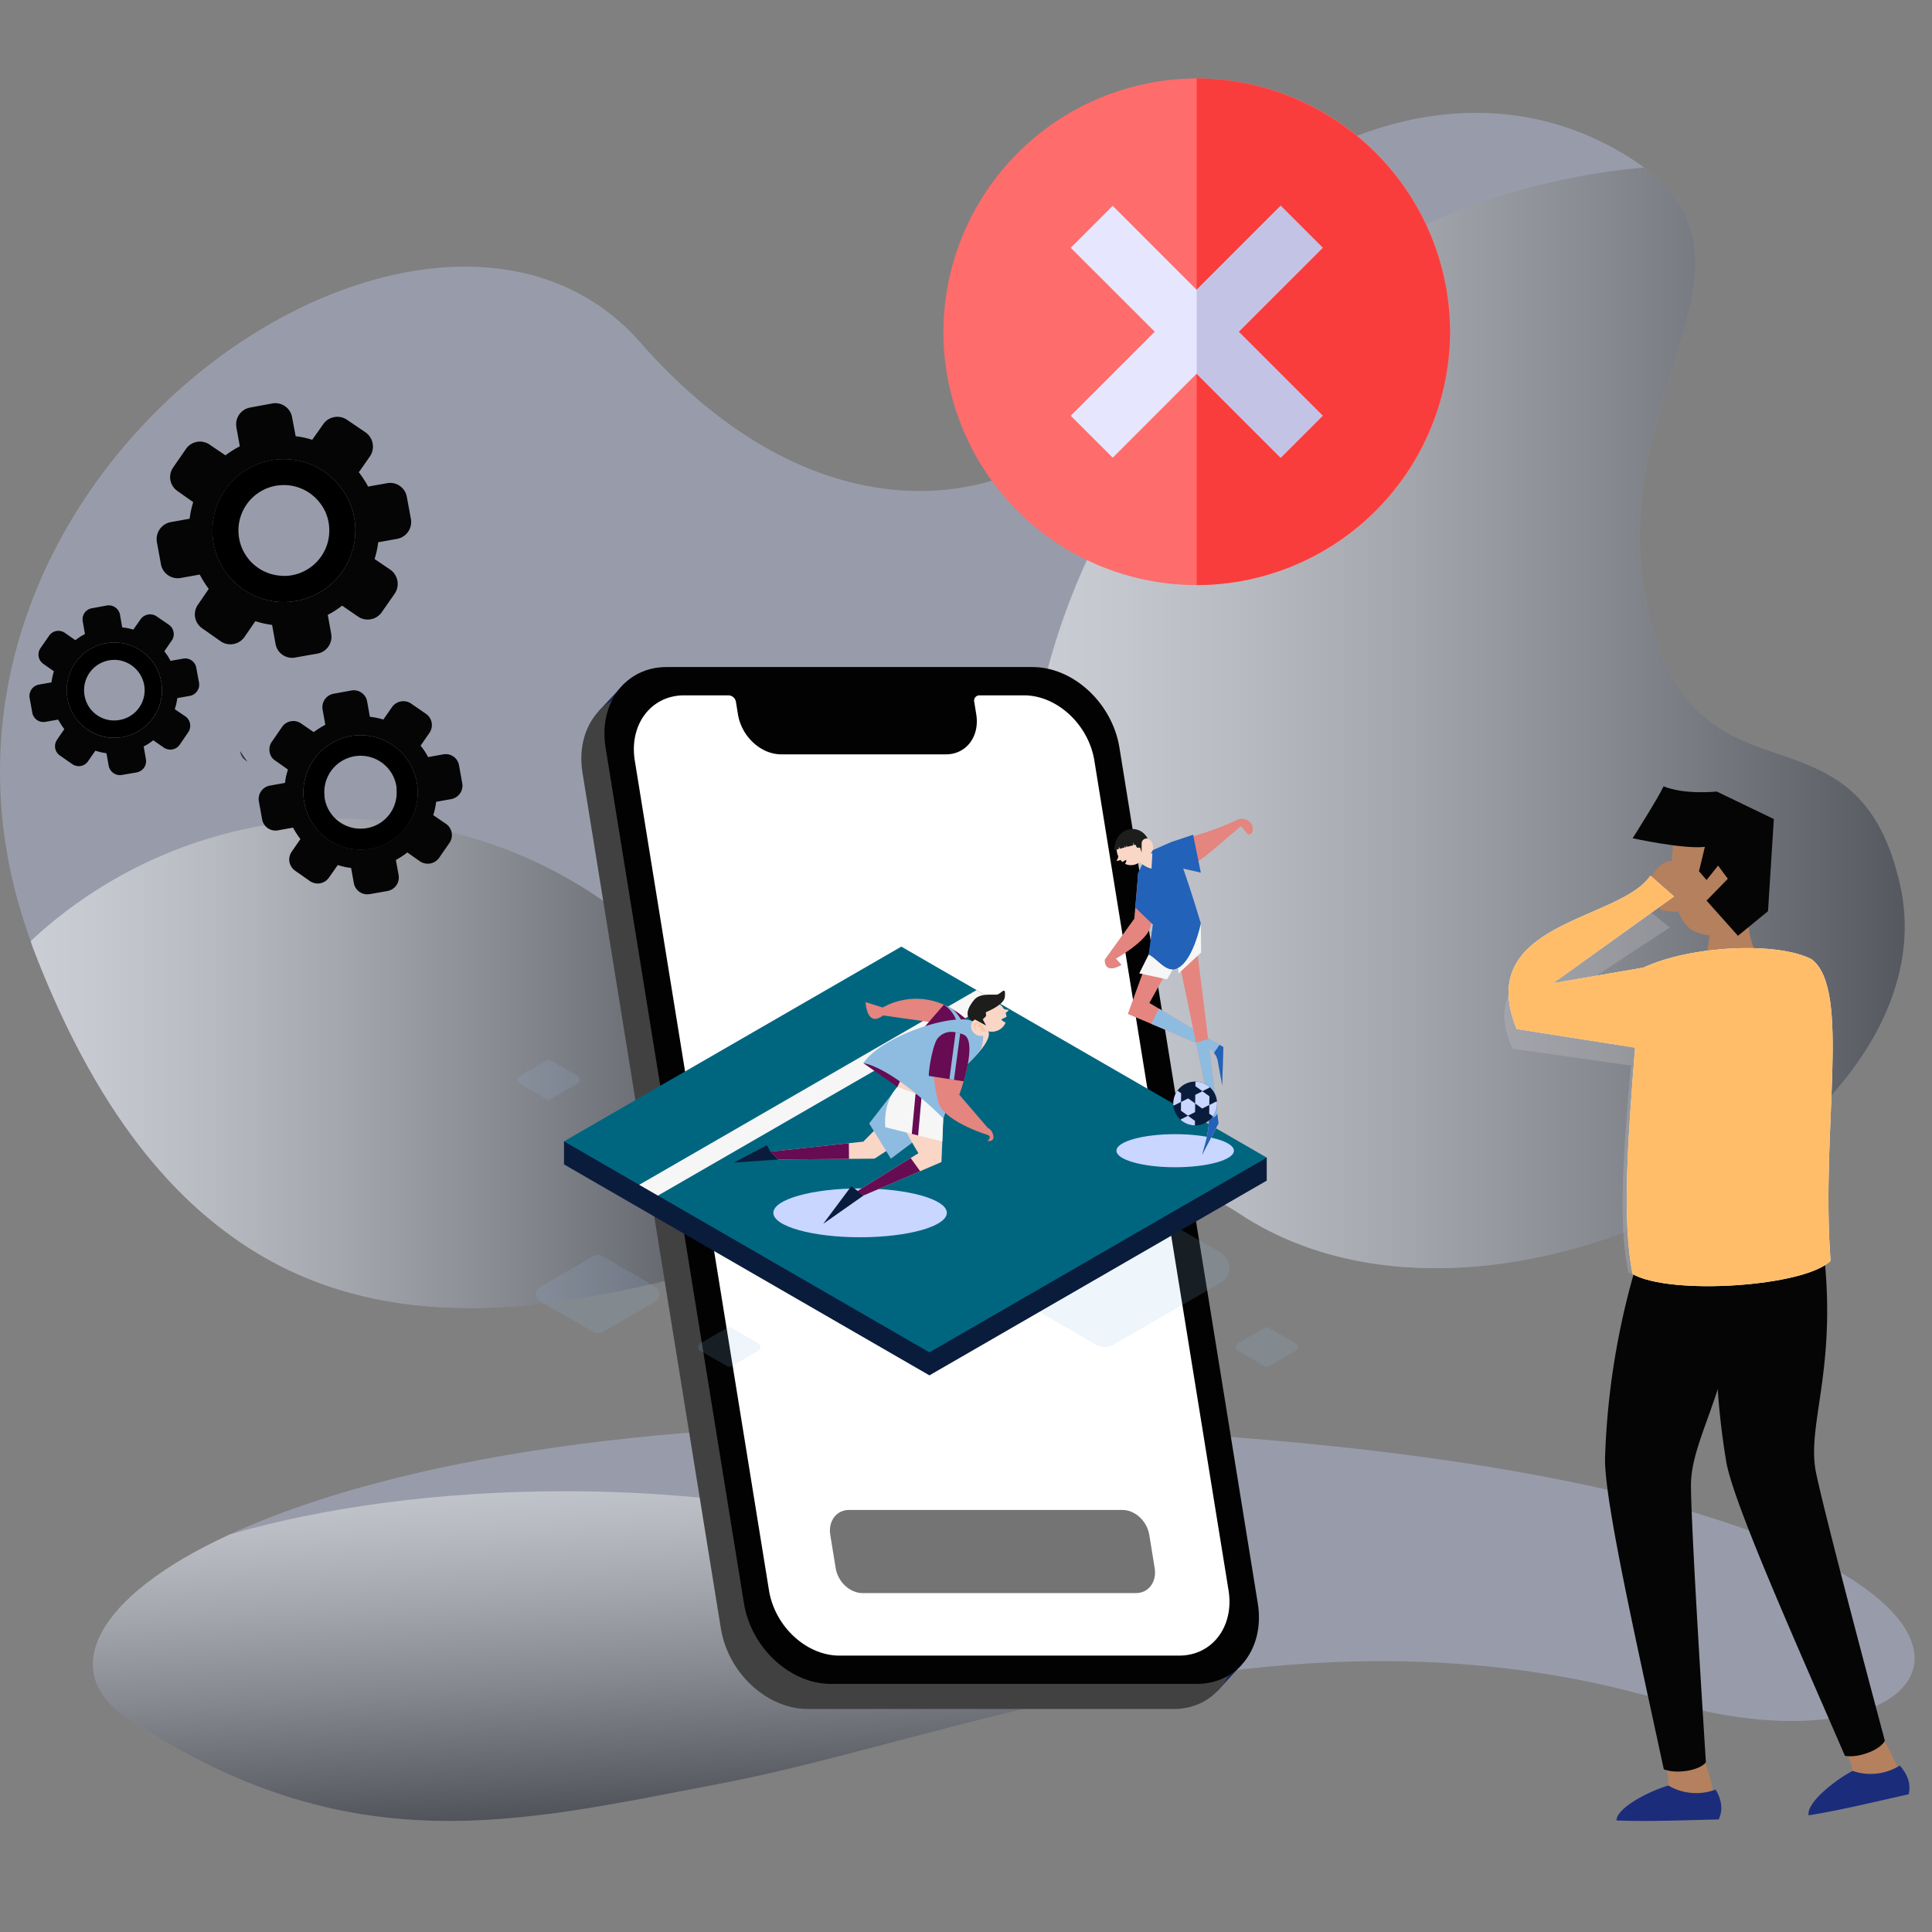 <svg xmlns="http://www.w3.org/2000/svg" xmlns:xlink="http://www.w3.org/1999/xlink" width="428" height="428" viewBox="0 0 428 428">
  <rect x="0" y="0" width="428" height="428" fill="#808080" stroke="none"/>
  <defs>
    <linearGradient id="linear-gradient" x1="0.382" y1="-0.143" x2="0.55" y2="0.881" gradientUnits="objectBoundingBox">
      <stop offset="0" stop-color="#fff"/>
      <stop offset="0.085" stop-color="#f5f5f5"/>
      <stop offset="0.229" stop-color="#dadada"/>
      <stop offset="0.413" stop-color="#afafaf"/>
      <stop offset="0.631" stop-color="#747474"/>
      <stop offset="0.876" stop-color="#292929"/>
      <stop offset="1"/>
    </linearGradient>
    <linearGradient id="linear-gradient-2" x1="0" y1="0.5" x2="1" y2="0.5" xlink:href="#linear-gradient"/>
    <linearGradient id="linear-gradient-5" x1="-81.907" y1="124.198" x2="-81.429" y2="124.198" gradientUnits="objectBoundingBox">
      <stop offset="0" stop-color="#fff"/>
      <stop offset="0.256" stop-color="#c1c1c1"/>
      <stop offset="0.845" stop-color="#292929"/>
      <stop offset="1"/>
    </linearGradient>
    <linearGradient id="linear-gradient-6" x1="-8.876" y1="10.656" x2="-8.911" y2="10.562" gradientUnits="objectBoundingBox">
      <stop offset="0" stop-color="#f6f6f6"/>
      <stop offset="1" stop-color="#8ebce0"/>
    </linearGradient>
    <linearGradient id="linear-gradient-7" x1="-20.035" y1="19.256" x2="-20.105" y2="19.069" xlink:href="#linear-gradient-6"/>
    <linearGradient id="linear-gradient-8" x1="-28.679" y1="19.258" x2="-28.75" y2="19.071" xlink:href="#linear-gradient-6"/>
    <linearGradient id="linear-gradient-9" x1="-17.131" y1="26.012" x2="-17.202" y2="25.825" xlink:href="#linear-gradient-6"/>
    <linearGradient id="linear-gradient-10" x1="-6.204" y1="5.709" x2="-6.222" y2="5.662" xlink:href="#linear-gradient-6"/>
    <linearGradient id="linear-gradient-11" x1="-1.62" y1="2.759" x2="-1.619" y2="2.759" gradientUnits="objectBoundingBox">
      <stop offset="0" stop-color="#670b52"/>
      <stop offset="1" stop-color="#0a1c3c"/>
    </linearGradient>
    <linearGradient id="linear-gradient-12" x1="-1.623" y1="2.816" x2="-1.618" y2="2.816" gradientUnits="objectBoundingBox">
      <stop offset="0" stop-color="#2fac66"/>
      <stop offset="1" stop-color="#006680"/>
    </linearGradient>
    <linearGradient id="linear-gradient-13" x1="-3.402" y1="5.338" x2="-3.402" y2="5.374" xlink:href="#linear-gradient-6"/>
    <linearGradient id="linear-gradient-14" x1="-7.731" y1="18.526" x2="-7.731" y2="18.511" gradientUnits="objectBoundingBox">
      <stop offset="0" stop-color="#f6f6f6"/>
      <stop offset="1" stop-color="#c9d6ff"/>
    </linearGradient>
    <linearGradient id="linear-gradient-15" x1="-13.003" y1="36.356" x2="-12.984" y2="36.294" gradientUnits="objectBoundingBox">
      <stop offset="0" stop-color="#fad6c7"/>
      <stop offset="1" stop-color="#e4857f"/>
    </linearGradient>
    <linearGradient id="linear-gradient-16" x1="-25.293" y1="28.113" x2="-25.286" y2="28.225" xlink:href="#linear-gradient-11"/>
    <linearGradient id="linear-gradient-17" x1="-80.617" y1="53.155" x2="-80.594" y2="53.077" xlink:href="#linear-gradient-6"/>
    <linearGradient id="linear-gradient-18" x1="-23.319" y1="70.448" x2="-23.319" y2="70.476" xlink:href="#linear-gradient-11"/>
    <linearGradient id="linear-gradient-19" x1="-8.975" y1="15.255" x2="-8.98" y2="15.284" xlink:href="#linear-gradient-15"/>
    <linearGradient id="linear-gradient-20" x1="-25.857" y1="11.827" x2="-25.84" y2="11.855" xlink:href="#linear-gradient-6"/>
    <linearGradient id="linear-gradient-21" x1="-11.001" y1="6.319" x2="-11.012" y2="6.329" xlink:href="#linear-gradient-15"/>
    <linearGradient id="linear-gradient-22" x1="-24.7" y1="15.292" x2="-24.677" y2="15.337" xlink:href="#linear-gradient-6"/>
    <linearGradient id="linear-gradient-23" x1="-134.483" y1="20.933" x2="-134.483" y2="20.963" xlink:href="#linear-gradient-11"/>
    <linearGradient id="linear-gradient-24" x1="-11.334" y1="9.403" x2="-11.325" y2="9.381" xlink:href="#linear-gradient-6"/>
    <linearGradient id="linear-gradient-25" x1="-28.35" y1="9.756" x2="-28.299" y2="9.757" xlink:href="#linear-gradient-15"/>
    <linearGradient id="linear-gradient-26" x1="-26.636" y1="91.969" x2="-26.617" y2="92.057" xlink:href="#linear-gradient-15"/>
    <linearGradient id="linear-gradient-27" x1="-31.689" y1="813.548" x2="-31.555" y2="814.627" gradientUnits="objectBoundingBox">
      <stop offset="0" stop-color="#f7c9aa"/>
      <stop offset="1" stop-color="#ff717a"/>
    </linearGradient>
    <linearGradient id="linear-gradient-28" x1="-28.717" y1="38.321" x2="-28.717" y2="38.117" xlink:href="#linear-gradient-11"/>
    <linearGradient id="linear-gradient-29" x1="-33.68" y1="20.697" x2="-33.68" y2="20.653" xlink:href="#linear-gradient-11"/>
    <linearGradient id="linear-gradient-30" x1="-37.188" y1="17.825" x2="-37.169" y2="17.886" xlink:href="#linear-gradient-11"/>
    <linearGradient id="linear-gradient-31" x1="-128.366" y1="18.939" x2="-128.357" y2="18.991" xlink:href="#linear-gradient-6"/>
    <linearGradient id="linear-gradient-32" x1="-22.757" y1="20.388" x2="-22.743" y2="20.533" xlink:href="#linear-gradient-11"/>
    <linearGradient id="linear-gradient-33" x1="-17.125" y1="38.132" x2="-17.116" y2="38.895" xlink:href="#linear-gradient-11"/>
    <linearGradient id="linear-gradient-34" x1="-14.307" y1="28.982" x2="-14.306" y2="28.954" xlink:href="#linear-gradient-14"/>
    <linearGradient id="linear-gradient-35" x1="-25.527" y1="32.733" x2="-25.471" y2="32.642" xlink:href="#linear-gradient-15"/>
    <linearGradient id="linear-gradient-36" x1="-57.443" y1="32.935" x2="-57.445" y2="32.893" gradientUnits="objectBoundingBox">
      <stop offset="0" stop-color="#2ab7fa"/>
      <stop offset="1" stop-color="#2262b9"/>
    </linearGradient>
    <linearGradient id="linear-gradient-37" x1="-25.663" y1="13.118" x2="-25.616" y2="13.12" xlink:href="#linear-gradient-15"/>
    <linearGradient id="linear-gradient-38" x1="-64.972" y1="28.65" x2="-64.814" y2="28.638" xlink:href="#linear-gradient-36"/>
    <linearGradient id="linear-gradient-39" x1="-17.763" y1="8.386" x2="-17.722" y2="8.395" xlink:href="#linear-gradient-15"/>
    <linearGradient id="linear-gradient-40" x1="-23.774" y1="14.09" x2="-23.739" y2="14.082" xlink:href="#linear-gradient-6"/>
    <linearGradient id="linear-gradient-41" x1="-40.404" y1="5.366" x2="-40.371" y2="5.377" xlink:href="#linear-gradient-15"/>
    <linearGradient id="linear-gradient-42" x1="-69.744" y1="23.17" x2="-69.876" y2="23.178" xlink:href="#linear-gradient-6"/>
    <linearGradient id="linear-gradient-43" x1="-24.06" y1="45.708" x2="-24.028" y2="45.761" xlink:href="#linear-gradient-6"/>
    <linearGradient id="linear-gradient-44" x1="-23.205" y1="9.782" x2="-23.149" y2="9.782" xlink:href="#linear-gradient-36"/>
    <linearGradient id="linear-gradient-45" x1="-39.469" y1="16.2" x2="-39.465" y2="16.179" xlink:href="#linear-gradient-36"/>
    <linearGradient id="linear-gradient-46" x1="269.505" y1="463.692" x2="269.748" y2="463.973" xlink:href="#linear-gradient-15"/>
    <linearGradient id="linear-gradient-47" x1="-27.681" y1="97.185" x2="-27.651" y2="97.285" xlink:href="#linear-gradient-15"/>
    <linearGradient id="linear-gradient-48" x1="-471.9" y1="856.528" x2="-472.163" y2="857.233" xlink:href="#linear-gradient-15"/>
    <linearGradient id="linear-gradient-49" x1="-76.098" y1="9.189" x2="-76.059" y2="9.177" xlink:href="#linear-gradient-6"/>
    <linearGradient id="linear-gradient-50" x1="-102.768" y1="24.144" x2="-102.768" y2="24.139" xlink:href="#linear-gradient-36"/>
    <linearGradient id="linear-gradient-51" x1="-172.512" y1="25.776" x2="-172.512" y2="25.771" xlink:href="#linear-gradient-36"/>
    <linearGradient id="linear-gradient-52" x1="-39.239" y1="23.29" x2="-39.229" y2="23.252" xlink:href="#linear-gradient-11"/>
    <linearGradient id="linear-gradient-53" x1="-100.008" y1="33.245" x2="-99.855" y2="33.025" xlink:href="#linear-gradient-14"/>
    <linearGradient id="linear-gradient-54" x1="-99.01" y1="32.829" x2="-98.858" y2="32.609" xlink:href="#linear-gradient-14"/>
    <linearGradient id="linear-gradient-55" x1="-53.879" y1="-18.616" x2="-53.377" y2="-18.913" xlink:href="#linear-gradient-14"/>
    <linearGradient id="linear-gradient-56" x1="-60.074" y1="-18.349" x2="-59.573" y2="-18.646" xlink:href="#linear-gradient-14"/>
    <linearGradient id="linear-gradient-57" x1="-120.9" y1="119.844" x2="-120.745" y2="119.132" xlink:href="#linear-gradient-14"/>
    <linearGradient id="linear-gradient-58" x1="-121.735" y1="122.061" x2="-121.58" y2="121.349" xlink:href="#linear-gradient-14"/>
    <clipPath id="clip-no_match">
      <rect width="428" height="428"/>
    </clipPath>
  </defs>
  <g id="no_match" clip-path="url(#clip-no_match)">
    <g id="Groupe_2821" data-name="Groupe 2821" transform="translate(-55 -107.792)">
      <g id="Groupe_2716" data-name="Groupe 2716" transform="translate(75.592 423.285)">
        <path id="Tracé_7613" data-name="Tracé 7613" d="M553.7,603.616c-42.168-12.424-82.164-10.01-118.14-3.361-34.608,6.4-65.474,16.761-90.917,21.593-44.721,8.5-82.306,18.474-131.963-14.664-14.871-9.938-7.279-26.6,22.957-40.488,31.81-14.7,88.677-26.386,170.841-24.146C658.373,549.374,633.422,627.165,553.7,603.616Z" transform="translate(-205.308 -542.274)" fill="rgba(189,197,234,0.4)"/>
        <path id="Tracé_7614" data-name="Tracé 7614" d="M435.564,590.412c-34.608,6.4-65.474,16.762-90.917,21.593-44.721,8.5-82.306,18.474-131.963-14.664-14.871-9.938-7.279-26.6,22.957-40.488,20.856-6.021,46.473-9.554,74.152-9.554C373.484,547.3,426.221,566.02,435.564,590.412Z" transform="translate(-205.308 -532.431)" opacity="0.5" fill="url(#linear-gradient)" style="mix-blend-mode: overlay;isolation: isolate"/>
      </g>
      <g id="Groupe_2717" data-name="Groupe 2717" transform="translate(55 132.792)">
        <path id="Tracé_7615" data-name="Tracé 7615" d="M472.888,687.934a44.011,44.011,0,0,0-13.578-5.95,59.255,59.255,0,0,0-14.522-1.888c-15.853-.316-33.91,4.234-52.982,9.764-5.494,1.574-11.024,3.219-16.658,4.9-27.084,8.051-55.536,15.959-82.2,13.72-16.028-1.332-31.425-6.3-45.529-17.182-15.817-12.11-29.954-31.6-41.5-61.521-.281-.734-.559-1.471-.769-2.2-12.669-34.715-6.474-67.436,9.027-93.331,29.99-50.148,94.8-74.854,125.981-39.334,37.058,42.168,77.442,38.319,98.58,19.211a45.521,45.521,0,0,0,12.947-19.492c10.708-32.614,63.2-67.643,106.663-41.257q2.308,1.416,4.2,2.834c29.744,22.327-9.2,51.476.734,97.284,10.323,47.769,46.228,17.954,56.027,61.731C631.586,670.3,528.74,724.957,472.888,687.934Z" transform="translate(-198.348 -444.094)" fill="rgba(189,197,234,0.4)"/>
        <path id="Tracé_7616" data-name="Tracé 7616" d="M322.6,679.918a44.015,44.015,0,0,0-13.578-5.95,59.247,59.247,0,0,0-14.522-1.888,149.8,149.8,0,0,1-19.247-66.7c-.107-2.414-.175-4.864-.175-7.314A150.457,150.457,0,0,1,412.253,448.186c29.744,22.327-9.2,51.476.734,97.284,10.323,47.769,46.228,17.954,56.027,61.731C481.3,662.281,378.449,716.941,322.6,679.918Z" transform="translate(-48.057 -436.078)" opacity="0.5" fill="url(#linear-gradient-2)" style="mix-blend-mode: overlay;isolation: isolate"/>
        <path id="Tracé_7617" data-name="Tracé 7617" d="M428.257,491.562A142.2,142.2,0,0,1,203.7,511.684c29.99-50.148,94.8-74.854,125.981-39.334C366.736,514.519,407.12,510.669,428.257,491.562Z" transform="translate(-187.87 -421.539)" opacity="0.5" fill="url(#linear-gradient-2)" style="mix-blend-mode: overlay;isolation: isolate"/>
        <path id="Tracé_7618" data-name="Tracé 7618" d="M370.647,591.225c-27.084,8.051-55.536,15.959-82.2,13.72-16.028-1.331-31.425-6.3-45.529-17.182-15.817-12.11-29.954-31.6-41.5-61.521-.281-.734-.559-1.471-.769-2.2a100.692,100.692,0,0,1,68.9-27.087,82.972,82.972,0,0,1,8.4.388,101.053,101.053,0,0,1,70.548,37.408c2.1,2.624,4.1,5.355,5.95,8.19A100.259,100.259,0,0,1,370.647,591.225Z" transform="translate(-193.847 -340.561)" opacity="0.5" fill="url(#linear-gradient-2)" style="mix-blend-mode: overlay;isolation: isolate"/>
      </g>
    </g>
    <g id="Groupe_2901" data-name="Groupe 2901" transform="translate(-36.915 17.375)">
      <g id="Groupe_2888" data-name="Groupe 2888" transform="translate(43.443 71.946)">
        <g id="Groupe_2885" data-name="Groupe 2885" transform="translate(0 44.782)">
          <path id="Tracé_7811" data-name="Tracé 7811" d="M78.992,170.364A2.532,2.532,0,0,0,81,167.413l-.607-3.29a2.475,2.475,0,0,0-2.859-2.017l-.054.01-2.8.493a11.22,11.22,0,0,0-1.361-2.119l1.553-2.269.078-.078a2.54,2.54,0,0,0-.6-3.517l-2.762-1.892a2.574,2.574,0,0,0-3.519.644l-1.625,2.307a13.078,13.078,0,0,0-2.46-.493l-.491-2.835a2.537,2.537,0,0,0-2.951-2.005l-3.253.6a2.47,2.47,0,0,0-2.058,2.823c0,.03.009.061.016.09l.491,2.8a12.612,12.612,0,0,0-2.119,1.361L51.27,156.4a2.5,2.5,0,0,0-3.477.635l0,.007L45.9,159.771a2.506,2.506,0,0,0,.6,3.492l.04.027,2.306,1.625a17.745,17.745,0,0,0-.529,2.46l-2.8.491a2.567,2.567,0,0,0-2.042,2.951l.6,3.29A2.5,2.5,0,0,0,47,176.114l2.8-.493a20.139,20.139,0,0,0,1.363,2.119l-1.59,2.306c0,.038,0,.038-.038.078a2.477,2.477,0,0,0,.644,3.442l2.76,1.929a2.5,2.5,0,0,0,3.477-.638l0-.005,1.625-2.345a13.682,13.682,0,0,0,2.46.566l.491,2.762a2.536,2.536,0,0,0,2.946,2.043h0l3.293-.566a2.531,2.531,0,0,0,2.005-2.951l-.493-2.8a11.181,11.181,0,0,0,2.119-1.361l2.347,1.625a2.547,2.547,0,0,0,3.517-.642l1.892-2.762a2.55,2.55,0,0,0-.641-3.519l-2.347-1.587a13.7,13.7,0,0,0,.568-2.46ZM64.131,179.48a10.435,10.435,0,0,1-10.555-4.389,10.321,10.321,0,0,1-1.7-4.086,10.551,10.551,0,1,1,12.285,8.47l-.027,0Z" transform="translate(-43.443 -150.309)" fill="#050505"/>
          <path id="Tracé_7812" data-name="Tracé 7812" d="M75.016,169.642a10.549,10.549,0,1,0-8.511,12.218A10.571,10.571,0,0,0,75.016,169.642Zm-9.192,8.435a6.651,6.651,0,0,1-7.529-4.349,10.257,10.257,0,0,1-.264-1.021,6.71,6.71,0,0,1,5.371-7.824l.038-.007a8.24,8.24,0,0,1,1.326-.113,6.8,6.8,0,0,1,6.467,5.56,6.69,6.69,0,0,1-5.409,7.754Z" transform="translate(-45.822 -152.688)"/>
        </g>
        <g id="Groupe_2886" data-name="Groupe 2886" transform="translate(50.77 63.601)">
          <path id="Tracé_7813" data-name="Tracé 7813" d="M151.505,198.643a3.04,3.04,0,0,0,2.42-3.519l-.719-3.972a2.977,2.977,0,0,0-3.443-2.426l-.036.006-2.913.529-.455.078a14.7,14.7,0,0,0-1.663-2.533l1.967-2.838a3.029,3.029,0,0,0-.757-4.2l-3.29-2.272a3.07,3.07,0,0,0-4.239.757l-1.929,2.762a18.233,18.233,0,0,0-2.988-.606l-.6-3.366a3,3,0,0,0-3.463-2.461l-.019,0-3.934.717a3.037,3.037,0,0,0-2.458,3.519l.607,3.366a18.375,18.375,0,0,0-2.574,1.631l-2.8-1.93a3.029,3.029,0,0,0-4.2.757l-2.269,3.29a2.979,2.979,0,0,0-.53,2.08,2.839,2.839,0,0,0,1.286,2.118l.342.227,2.458,1.74-.227.8a12.719,12.719,0,0,0-.415,2.156l-3.368.607a3.015,3.015,0,0,0-2.422,3.51l0,.007.718,3.934a3.008,3.008,0,0,0,3.468,2.463l.013,0,3.366-.606a19.346,19.346,0,0,0,1.631,2.536l-1.929,2.8a3.015,3.015,0,0,0,.753,4.2l0,0,3.29,2.307a3.029,3.029,0,0,0,4.2-.757l1.967-2.8a15.022,15.022,0,0,0,2.951.644l.607,3.367a3.035,3.035,0,0,0,3.543,2.425l.012,0,3.9-.682a3.052,3.052,0,0,0,2.461-3.546l0-.009-.606-3.33a16.338,16.338,0,0,0,2.536-1.663l2.8,1.967a3.082,3.082,0,0,0,4.236-.757l2.307-3.331a3.029,3.029,0,0,0-.757-4.2L147.5,202.2a16.53,16.53,0,0,0,.642-2.951ZM133.65,209.614A12.667,12.667,0,0,1,118.933,199.4v0a12.007,12.007,0,0,1-.113-3.668,12.652,12.652,0,0,1,24.7-2.194,8.923,8.923,0,0,1,.339,1.361,12.666,12.666,0,0,1-10.212,14.716Z" transform="translate(-108.82 -174.542)" fill="#050505"/>
          <path id="Tracé_7814" data-name="Tracé 7814" d="M146.714,197.757a9.014,9.014,0,0,0-.339-1.361,12.652,12.652,0,0,0-24.7,2.194,12.03,12.03,0,0,0,.113,3.668,12.666,12.666,0,1,0,24.946-4.407c-.005-.033-.011-.064-.017-.1ZM135.668,207.93a8.056,8.056,0,0,1-9.345-6.467,7.4,7.4,0,0,1-.078-.908,8.032,8.032,0,0,1,15.926-1.967,2.306,2.306,0,0,1,.038.719,7.964,7.964,0,0,1-6.541,8.626Z" transform="translate(-111.671 -177.401)"/>
        </g>
        <g id="Groupe_2887" data-name="Groupe 2887" transform="translate(28.169)">
          <path id="Tracé_7815" data-name="Tracé 7815" d="M132.989,122.7a3.8,3.8,0,0,0,3.064-4.388l-.908-4.918a3.753,3.753,0,0,0-4.355-3.035l-.033.006-4.2.755a11.161,11.161,0,0,0-.832-1.437,20.831,20.831,0,0,0-1.21-1.74l2.458-3.517a3.856,3.856,0,0,0-.946-5.3l-4.123-2.8a3.8,3.8,0,0,0-5.258.944l-2.459,3.481a19.174,19.174,0,0,0-3.669-.794l-.794-4.2a3.775,3.775,0,0,0-4.349-3.064l-4.919.912a3.772,3.772,0,0,0-3.069,4.363l0,.024.757,4.2a22.808,22.808,0,0,0-3.177,2.005l-3.519-2.383a3.757,3.757,0,0,0-5.219.946L83.4,106.848a3.736,3.736,0,0,0,.879,5.211c.022.016.044.031.067.047l3.481,2.46a19.677,19.677,0,0,0-.794,3.668l-4.2.757a3.83,3.83,0,0,0-3.064,4.389l.908,4.955a3.783,3.783,0,0,0,4.387,3.029l4.2-.757a25.13,25.13,0,0,0,2,3.177l-2.383,3.481a3.727,3.727,0,0,0,.864,5.2c.027.02.054.039.082.057l4.085,2.873a3.805,3.805,0,0,0,5.257-.946l2.422-3.519a20.126,20.126,0,0,0,3.706.832l.757,4.161a3.732,3.732,0,0,0,4.285,3.081l.1-.018,2.724-.491,2.194-.377a3.8,3.8,0,0,0,3.029-4.427l-.757-4.161a19.06,19.06,0,0,0,3.177-2.042l3.519,2.42a3.805,3.805,0,0,0,5.257-.946l2.873-4.123a3.856,3.856,0,0,0-.946-5.3L128,127.162a20.209,20.209,0,0,0,.8-3.706Zm-22.28,13.732a17.583,17.583,0,0,1-3.14.264,15.825,15.825,0,1,1,13.124-25.155,15.068,15.068,0,0,1,2.8,6.505,15.863,15.863,0,0,1-12.784,18.388Z" transform="translate(-79.717 -92.644)" fill="#050505"/>
          <path id="Tracé_7816" data-name="Tracé 7816" d="M127.048,121.61a15.068,15.068,0,0,0-2.8-6.505,15.832,15.832,0,1,0-13.124,25.156,17.586,17.586,0,0,0,3.14-.264A15.863,15.863,0,0,0,127.048,121.61Zm-13.808,12.711a8.766,8.766,0,0,1-2.422.113,10.055,10.055,0,1,1,8.55-16.231,9.636,9.636,0,0,1,2.005,4.463A10.066,10.066,0,0,1,113.241,134.321Z" transform="translate(-83.27 -96.208)"/>
        </g>
        <path id="Tracé_7817" data-name="Tracé 7817" d="M104.828,193.985a2.833,2.833,0,0,1-1.286-2.119c.491.794,1.059,1.59,1.625,2.345Z" transform="translate(-56.87 -114.811)" opacity="0.7" fill="url(#linear-gradient-5)" style="isolation: isolate"/>
      </g>
      <g id="Groupe_2891" data-name="Groupe 2891" transform="translate(371.104 156.816)">
        <g id="Groupe_2889" data-name="Groupe 2889" transform="translate(45.94 99.46)">
          <path id="Tracé_7818" data-name="Tracé 7818" d="M562.107,477.03a9.418,9.418,0,0,1,1.159,4.235c.047,2.407,10.685.4,10.685.4a50.177,50.177,0,0,0-2.418-5.566,18.05,18.05,0,0,0-2.85-4.33Z" transform="translate(-532.92 -361.676)" fill="#b5805d"/>
          <path id="Tracé_7819" data-name="Tracé 7819" d="M571.154,481.278c1.823,2.049,2.494,4.167,1.963,6.361-7.6,1.691-14.972,3.515-22.154,4.66-.571-2.737,5.933-7.881,9.752-9.838A12.172,12.172,0,0,0,571.154,481.278Z" transform="translate(-530.422 -363.8)" fill="#1b2c7b"/>
          <path id="Tracé_7820" data-name="Tracé 7820" d="M547.957,330c4.054,28.951-3.54,41.6-1.243,52.653s15.236,59.325,15.236,59.325c-1.048,2.109-5.962,3.9-8.848,3.339-11.205-25.848-24.585-55.751-26.267-65.013a168.339,168.339,0,0,1-1.114-47.864Z" transform="translate(-524.523 -330.003)" fill="#050505"/>
        </g>
        <g id="Groupe_2890" data-name="Groupe 2890" transform="translate(21.376 101.703)">
          <path id="Tracé_7821" data-name="Tracé 7821" d="M510.409,481.414a9.382,9.382,0,0,1,.306,4.377c-.428,2.369,10.4,2.489,10.4,2.489a50.173,50.173,0,0,0-1.28-5.931,17.96,17.96,0,0,0-1.946-4.8Z" transform="translate(-496.806 -365.208)" fill="#b5805d"/>
          <path id="Tracé_7822" data-name="Tracé 7822" d="M518.132,487.866c1.386,2.365,1.631,4.574.677,6.621-7.789.168-15.37.512-22.637.226-.023-2.8,7.363-6.565,11.493-7.734A12.169,12.169,0,0,0,518.132,487.866Z" transform="translate(-493.625 -367.316)" fill="#1b2c7b"/>
          <path id="Tracé_7823" data-name="Tracé 7823" d="M523.463,334.853c-1.7,29.184-11.626,40.1-11.535,51.388s3.311,61.16,3.311,61.16c-1.443,1.864-6.61,2.658-9.33,1.542-5.922-27.542-13.183-59.487-13.015-68.9a168.218,168.218,0,0,1,8.288-47.151Z" transform="translate(-492.892 -332.891)" fill="#050505"/>
        </g>
        <path id="Tracé_7824" data-name="Tracé 7824" d="M533.038,247.144c-1.793-3.034-2.15-6.457-2.3-10.335h-8.242a35.385,35.385,0,0,1-1.122,11.493C522.225,249.919,532.227,249.282,533.038,247.144Z" transform="translate(-477.879 -209.722)" fill="#b5805d"/>
        <path id="Tracé_7825" data-name="Tracé 7825" d="M531.5,231.729c-5.239,2.355-8.965,6.6-13.728,4.547-6.721-1.786-6.873-16.937-4.574-23.692l18.277-2.131Z" transform="translate(-475.755 -203.834)" fill="#b5805d"/>
        <path id="Tracé_7826" data-name="Tracé 7826" d="M530.76,229.6l-6.662,5.449-6.952-7.8,4.711-4.834-2.156-2.919-2.554,3.192-1.677-1.931,1.3-5.408c-4.689.554-16-1.907-16-1.907s5.62-8.841,6.85-11.509c4.691,1.925,11.782,1.156,11.782,1.156l12.65,6.1Z" transform="translate(-473.277 -201.93)" fill="#050505"/>
        <path id="Tracé_7827" data-name="Tracé 7827" d="M504.594,229.089s1.823-4.918,4.788-5.747c3.16-.881,6.977,4.757,6.461,6.912s-4.708.673-4.694,1.728,1.791.961,1.5,1.984-4.754.126-4.754.126Z" transform="translate(-474.131 -206.693)" fill="#b5805d"/>
        <path id="Tracé_7828" data-name="Tracé 7828" d="M532.546,245.965c-7.359-3.919-26.628-3.161-37.342,1.841l-19.948,3.429,26.773-19.208-5.241-4.6c-6.784,10.121-39.329,10.117-29.629,33.97L493.4,265.52c-1.565,19.927-2.93,38.228-.556,50.152,8.395,4.811,38.29,2.77,43.861-2.93C534.494,283.241,541.333,252.747,532.546,245.965Z" transform="translate(-465.367 -207.627)" fill="#fff"/>
      </g>
      <path id="Tracé_7829" data-name="Tracé 7829" d="M531.353,253.744c-7.359-3.582-26.63-2.89-37.343,1.68l-19.948,3.134,26.774-17.551-5.241-4.2c-6.784,9.247-39.33,9.241-29.628,31.032L492.2,271.6c-1.562,18.2-2.929,34.922-.555,45.819,8.4,4.394,38.291,2.529,43.862-2.678C533.3,287.794,540.138,259.937,531.353,253.744Z" transform="translate(-93.997 -52.905)" fill="#c7c7c9" opacity="0.29" style="isolation: isolate"/>
      <path id="Tracé_7830" data-name="Tracé 7830" d="M532.547,245.965c-7.359-3.919-26.628-3.161-37.342,1.841l-19.948,3.429,26.773-19.208-5.241-4.6c-6.784,10.121-39.329,10.117-29.629,33.97L493.4,265.52c-1.565,19.927-2.93,38.228-.556,50.152,8.395,4.811,38.29,2.77,43.861-2.93C534.5,283.241,541.334,252.747,532.547,245.965Z" transform="translate(-94.263 -50.81)" fill="#ffbd69"/>
      <path id="Tracé_7831" data-name="Tracé 7831" d="M211.475,172.648l-5.631,6.078L342.812,395.9l5.463-5.918-1.906-6.679Z" transform="translate(-36.282 -38.572)" fill="#18255b"/>
      <path id="Tracé_7832" data-name="Tracé 7832" d="M332.138,400.331H251.023c-9.037,0-17.652-7.986-19.245-17.839L201.123,192.9c-1.594-9.853,4.44-17.841,13.475-17.841h81.115c9.036,0,17.652,7.988,19.246,17.841L345.612,382.49C347.206,392.342,341.172,400.331,332.138,400.331Z" transform="translate(-35.17 -39.111)" fill="#414142"/>
      <path id="Tracé_7833" data-name="Tracé 7833" d="M338.727,393.176H257.612c-9.036,0-17.652-7.988-19.246-17.841L207.712,185.753c-1.594-9.853,4.44-17.841,13.474-17.841H302.3c9.037,0,17.652,7.988,19.246,17.841L352.2,375.336C353.795,385.188,347.761,393.176,338.727,393.176Z" transform="translate(-36.642 -37.514)" fill="#020202"/>
      <path id="Tracé_7834" data-name="Tracé 7834" d="M302.278,175.984h-9.9a1.173,1.173,0,0,0-1.111,1.476l.44,2.728c.793,4.9-2.206,8.865-6.694,8.865H248.477c-4.49,0-8.77-3.968-9.561-8.865l-.443-2.728a1.728,1.728,0,0,0-1.587-1.476h-9.9c-7.323,0-12.212,6.472-10.922,14.458L245.79,374.253c1.29,7.986,8.273,14.458,15.6,14.458h75.286c7.323,0,12.212-6.472,10.922-14.458L317.871,190.442C316.583,182.455,309.6,175.984,302.278,175.984Z" transform="translate(-38.52 -39.317)" fill="#fff"/>
      <path id="Tracé_7835" data-name="Tracé 7835" d="M339.564,426.778h-60.55c-2.8,0-5.459-2.47-5.952-5.518l-1.2-7.388c-.492-3.047,1.374-5.518,4.167-5.518h60.55c2.8,0,5.459,2.47,5.952,5.518l1.2,7.388C344.224,424.307,342.357,426.778,339.564,426.778Z" transform="translate(-51.015 -91.231)" fill="#757475"/>
      <path id="Tracé_7836" data-name="Tracé 7836" d="M227.466,225.616" transform="translate(-41.113 -50.405)" fill="#f0f0fb" fill-rule="evenodd"/>
      <g id="Groupe_2899" data-name="Groupe 2899" transform="translate(151.58 164.012)">
        <path id="Tracé_7837" data-name="Tracé 7837" d="M188.924,342.657l11.786-6.8a1.893,1.893,0,0,1,1.9,0l11.784,6.8a1.9,1.9,0,0,1,0,3.29l-11.784,6.8a1.9,1.9,0,0,1-1.9,0l-11.784-6.8a1.9,1.9,0,0,1,0-3.292Z" transform="translate(-183.87 -238.989)" opacity="0.15" fill="url(#linear-gradient-6)" style="isolation: isolate"/>
        <path id="Tracé_7838" data-name="Tracé 7838" d="M234.684,359.8l5.933-3.425a.961.961,0,0,1,.957,0l5.931,3.425a.957.957,0,0,1,0,1.656l-5.931,3.425a.95.95,0,0,1-.957,0l-5.933-3.425a.957.957,0,0,1,0-1.656Z" transform="translate(-194.199 -243.601)" opacity="0.15" fill="url(#linear-gradient-7)" style="isolation: isolate"/>
        <path id="Tracé_7839" data-name="Tracé 7839" d="M388,359.8l5.933-3.425a.959.959,0,0,1,.956,0l5.931,3.425a.957.957,0,0,1,0,1.656l-5.931,3.425a.952.952,0,0,1-.956,0L388,361.453a.957.957,0,0,1,0-1.656Z" transform="translate(-228.452 -243.601)" opacity="0.15" fill="url(#linear-gradient-8)" style="isolation: isolate"/>
        <path id="Tracé_7840" data-name="Tracé 7840" d="M183.168,283.571l5.933-3.425a.961.961,0,0,1,.957,0l5.931,3.425a.957.957,0,0,1,0,1.656l-5.931,3.425a.949.949,0,0,1-.957,0l-5.933-3.425a.957.957,0,0,1,0-1.656Z" transform="translate(-182.69 -226.572)" opacity="0.15" fill="url(#linear-gradient-9)" style="isolation: isolate"/>
        <path id="Tracé_7841" data-name="Tracé 7841" d="M316.542,330.888l23.788-13.735a3.834,3.834,0,0,1,3.834,0l23.786,13.732a3.835,3.835,0,0,1,0,6.642l-23.786,13.735a3.83,3.83,0,0,1-3.834,0l-23.788-13.735a3.834,3.834,0,0,1,0-6.64Z" transform="translate(-212.166 -234.753)" opacity="0.15" fill="url(#linear-gradient-10)" style="isolation: isolate"/>
        <path id="Tracé_7842" data-name="Tracé 7842" d="M342.4,295.654,270.652,254.23l-66.227,38.238-8.5-.2v5.105l80.954,46.737,74.726-43.142v-5.1Z" transform="translate(-185.647 -220.81)" fill="url(#linear-gradient-11)"/>
        <path id="Tracé_7843" data-name="Tracé 7843" d="M351.607,294.4l-22.236,12.837-4.144,2.392L276.879,337.54l-60.144-34.722-4.144-2.392L195.925,290.8,244.262,262.9l4.145-2.392,22.246-12.845,16.677,9.63,4.142,2.392Z" transform="translate(-185.647 -219.342)" fill="url(#linear-gradient-12)"/>
        <path id="Tracé_7844" data-name="Tracé 7844" d="M296.265,262.449l-22.246,12.839-4.142,2.4-48.35,27.9-4.144-2.392,48.347-27.908,4.145-2.392,22.246-12.839Z" transform="translate(-190.441 -222.112)" fill="url(#linear-gradient-13)"/>
        <g id="Groupe_2892" data-name="Groupe 2892" transform="translate(29.503 27.138)">
          <path id="Tracé_7845" data-name="Tracé 7845" d="M220.68,246.141" transform="translate(-220.68 -246.141)" fill="#fff"/>
        </g>
        <g id="Groupe_2895" data-name="Groupe 2895" transform="translate(47.927 38.083)">
          <ellipse id="Ellipse_4" data-name="Ellipse 4" cx="19.213" cy="5.41" rx="19.213" ry="5.41" transform="translate(8.733 43.802)" fill="url(#linear-gradient-14)"/>
          <path id="Tracé_7846" data-name="Tracé 7846" d="M306.134,269.091l-10.145-1.428-10.157-1.434c-3.655,2.8-3.867-2.951-3.867-2.951l3.784,1.2a15.14,15.14,0,0,1,13.617-.6A18.952,18.952,0,0,1,306.134,269.091Z" transform="translate(-252.796 -260.751)" fill="url(#linear-gradient-15)"/>
          <path id="Tracé_7847" data-name="Tracé 7847" d="M309.347,269.468l-13.013,1.864,6.189-7.1.006.006.05.015a16.905,16.905,0,0,1,2.034,1.087A18.679,18.679,0,0,1,309.347,269.468Z" transform="translate(-256.007 -261.128)" fill="url(#linear-gradient-16)"/>
          <path id="Tracé_7848" data-name="Tracé 7848" d="M308.209,268.3l-.9.291a7.1,7.1,0,0,0-3-4.356l.05.015a16.813,16.813,0,0,1,2.034,1.087C308.478,267.475,308.209,268.3,308.209,268.3Z" transform="translate(-257.789 -261.129)" fill="url(#linear-gradient-17)"/>
          <g id="Groupe_2894" data-name="Groupe 2894" transform="translate(8.095)">
            <path id="Tracé_7849" data-name="Tracé 7849" d="M289.53,285.766l-8.191-5.709s6.029-4.939,11.608-2.137S289.53,285.766,289.53,285.766Z" transform="translate(-260.752 -263.994)" fill="url(#linear-gradient-18)"/>
            <path id="Tracé_7850" data-name="Tracé 7850" d="M287.463,298.008l-2.01,1.3-7.574,4.906-5.655.047-15.658.14-1.736-1.737,17.36-1.872,3.193-.342,7.31-7.406,2.461-2.5Z" transform="translate(-254.829 -267.007)" fill="url(#linear-gradient-19)"/>
            <path id="Tracé_7851" data-name="Tracé 7851" d="M282.989,295.782l4.8,7.8,8.013-6.01-6.542-9.875Z" transform="translate(-261.12 -266.37)" fill="url(#linear-gradient-20)"/>
            <path id="Tracé_7852" data-name="Tracé 7852" d="M306.759,275.526a44.5,44.5,0,0,1-5.149,5.06l-2.135,7.051-.854,2.812-.211,5.125v0l-.186,4.559-4.719,2.026-12.518,5.369-1.453-.925,11.876-7.365,1.724-1.068s-1.015-1.581-2.158-3.7q-.233-.418-.457-.862a32.419,32.419,0,0,1-2.3-5.4,5.508,5.508,0,0,1-.2-3.622c.165-.348.314-.713.471-1.087a15.231,15.231,0,0,1,.73-1.565c7.317-13.292,15.932-12.992,15.932-12.992a3.339,3.339,0,0,1,3.464,2.231C309.093,272.206,308.119,273.88,306.759,275.526Z" transform="translate(-260.348 -262.175)" fill="url(#linear-gradient-21)"/>
            <path id="Tracé_7853" data-name="Tracé 7853" d="M300.4,294.643l-.211,5.126v0l-5.352-1.332-1.407-.353L292.3,297.8l-4.737-1.183c-.474-6.088,2.708-8.931,2.708-8.931l4,1.5,1.348.512,5.641,2.12Z" transform="translate(-262.132 -266.369)" fill="url(#linear-gradient-22)"/>
            <path id="Tracé_7854" data-name="Tracé 7854" d="M296.541,298.877l-1.407-.353.837-8.891,1.348.51Z" transform="translate(-263.834 -266.803)" fill="url(#linear-gradient-23)"/>
            <path id="Tracé_7855" data-name="Tracé 7855" d="M281.334,278.125s5.669.419,17.692,12.212l2.988-9.863a44.6,44.6,0,0,0,5.146-5.059s2.37-4.639-1.611-6.583S285.364,271.99,281.334,278.125Z" transform="translate(-260.751 -262.062)" fill="url(#linear-gradient-24)"/>
            <path id="Tracé_7856" data-name="Tracé 7856" d="M313.281,296.234c1.279-1.143-.323-1.437-.323-1.437a35.488,35.488,0,0,1-3.691-1.438c-2.856-1.3-6.419-3.391-6.982-5.943-1.279-5.832-1.279-9.46-.652-11.685v-.01a5.691,5.691,0,0,1,.749-1.686c1.877-2.787,5.379-1.124,5.583-1.026l.009.006c3.215,1.734-.952,12.994-.952,12.994l4.142,4.815,2.206,2.571s.9.255,1.189,1.694S313.281,296.234,313.281,296.234Z" transform="translate(-265.194 -262.959)" fill="url(#linear-gradient-25)"/>
            <g id="Groupe_2893" data-name="Groupe 2893" transform="translate(43.664)">
              <path id="Tracé_7857" data-name="Tracé 7857" d="M312.865,270.345a1.975,1.975,0,0,0,2.783-.155,1.643,1.643,0,0,0,.224-.367,3.327,3.327,0,0,0,3.085-.835q.12-.119.228-.249a3.429,3.429,0,0,0,.518-.874,1.963,1.963,0,0,1-.965-.665l1.153-.586a3.189,3.189,0,0,0-.2-.9,1.319,1.319,0,0,0,.7-.667s-.95.044-1.152-.294a4.011,4.011,0,0,0-.812-.906c-.022-.02-.044-.039-.067-.057a3.554,3.554,0,0,0-5.008.27,3.26,3.26,0,0,0-.472,3.133,1.6,1.6,0,0,0-.471.4A1.975,1.975,0,0,0,312.865,270.345Z" transform="translate(-311.275 -260.827)" fill="url(#linear-gradient-26)"/>
              <path id="Tracé_7858" data-name="Tracé 7858" d="M312.659,266.6l2.5,1.357-.736-1.361.728-.74L315.1,265s4.024-1.566,4.207-3.362c.285-2.783-.841-.591-1.8-.533-1.254.078-3.735-.319-4.945,1.107-2.737,3.23-1.048,4.569-.377,4.788h0Z" transform="translate(-311.055 -260.234)" fill="#1d1d1b"/>
              <path id="Tracé_7859" data-name="Tracé 7859" d="M313.528,271.154s-1.5-1.216-.346-1.82,2.718,2.057,2.036,2.019-1.34-.329-.874-.822c0,0-.311-.782-.381-.3,0,0-.509.365-.187-.613C313.775,269.612,312.684,269.612,313.528,271.154Z" transform="translate(-311.432 -262.247)" fill="url(#linear-gradient-27)"/>
            </g>
          </g>
          <path id="Tracé_7860" data-name="Tracé 7860" d="M252.5,305.746l-.821-1.417-7.276,3.84,9.834-.687Z" transform="translate(-244.405 -270.086)" fill="url(#linear-gradient-28)"/>
          <path id="Tracé_7861" data-name="Tracé 7861" d="M276.105,315.986l-6.229,8.343,8.949-6.279Z" transform="translate(-250.096 -272.69)" fill="url(#linear-gradient-29)"/>
          <path id="Tracé_7862" data-name="Tracé 7862" d="M307.71,282.944l-2.141-.332-1.017-.155-4.566-.709c.021-1.969.932-6.793,1.871-8.194a3.886,3.886,0,0,1,4.075-1.451,8.078,8.078,0,0,1,1.875.539C309.954,273.8,308.7,279.482,307.71,282.944Z" transform="translate(-256.822 -262.868)" fill="url(#linear-gradient-30)"/>
          <path id="Tracé_7863" data-name="Tracé 7863" d="M308.253,272.355l-1.371,10.282-1.017-.155,1.38-10.353A7.224,7.224,0,0,1,308.253,272.355Z" transform="translate(-258.136 -262.892)" fill="url(#linear-gradient-31)"/>
          <path id="Tracé_7864" data-name="Tracé 7864" d="M293.5,310.888l-12.517,5.367-1.455-.923,11.876-7.365Z" transform="translate(-252.252 -270.898)" fill="url(#linear-gradient-32)"/>
          <path id="Tracé_7865" data-name="Tracé 7865" d="M272.224,307.209l-15.658.14-1.736-1.737,17.36-1.872Z" transform="translate(-246.734 -269.954)" fill="url(#linear-gradient-33)"/>
        </g>
        <g id="Groupe_2897" data-name="Groupe 2897" transform="translate(130.079)">
          <ellipse id="Ellipse_5" data-name="Ellipse 5" cx="13.013" cy="3.664" rx="13.013" ry="3.664" transform="translate(2.583 69.867)" fill="url(#linear-gradient-34)"/>
          <path id="Tracé_7866" data-name="Tracé 7866" d="M383.806,211.385h0s-4.87,2.653-14.628,4.96l2.411,5.287s-.029,2.353,7.5-4.116c3.6-3.092,5.534-4.706,5.534-4.706l1.577,1.917.808-.333C387.933,212.272,385.727,210.624,383.806,211.385Z" transform="translate(-354.433 -211.196)" fill="url(#linear-gradient-35)"/>
          <path id="Tracé_7867" data-name="Tracé 7867" d="M374,215.744l1.708,8.4-6.533-1.5V217.36Z" transform="translate(-354.432 -212.212)" fill="url(#linear-gradient-36)"/>
          <path id="Tracé_7868" data-name="Tracé 7868" d="M357.6,226.566l-.862,10.188-6.544,9.077s-.325,3.433,3.728,1.174l-1.259-1.392s6.565-3.691,7.565-6.78.982-11.082.982-11.082Z" transform="translate(-350.191 -214.63)" fill="url(#linear-gradient-37)"/>
          <path id="Tracé_7869" data-name="Tracé 7869" d="M359.392,229.418l-.5,5.508,3.926,3.805,1.8-7.128Z" transform="translate(-352.135 -215.267)" fill="url(#linear-gradient-38)"/>
          <g id="Groupe_2896" data-name="Groupe 2896" transform="translate(2.116 2.236)">
            <path id="Tracé_7870" data-name="Tracé 7870" d="M377.933,270.142l-.256,8.475-.975-5.352a4.221,4.221,0,0,0-.85-1.864,4.178,4.178,0,0,0-1.635-1.236l-12.27-5.182-5.172-2.183,5.018-13.823,6.281-.344-6.533,11.726,2.143,1.277,12.476,7.445Z" transform="translate(-353.778 -221.795)" fill="url(#linear-gradient-39)"/>
            <path id="Tracé_7871" data-name="Tracé 7871" d="M379.421,273.882l-.255,8.475L378.19,277a4.221,4.221,0,0,0-.85-1.864,4.177,4.177,0,0,0-1.636-1.236l-12.27-5.182,1.739-3.347,12.476,7.445.921.549Z" transform="translate(-355.266 -225.536)" fill="url(#linear-gradient-40)"/>
            <path id="Tracé_7872" data-name="Tracé 7872" d="M377.028,290.887a22.76,22.76,0,0,0,.812-5.721,22.39,22.39,0,0,0-.472-4.943l-2.416-11.571L370.5,247.383l4.473-.908,2.649,21.417,2.051,16.582.256,2.072-3.624,6.942Z" transform="translate(-356.846 -221.313)" fill="url(#linear-gradient-41)"/>
            <path id="Tracé_7873" data-name="Tracé 7873" d="M371.191,252.111s-1.972-10.706,4.911-11.054l.068,6.434Z" transform="translate(-356.941 -220.103)" fill="url(#linear-gradient-42)"/>
            <path id="Tracé_7874" data-name="Tracé 7874" d="M360.032,253.211l6.161,1.333L371.121,246l-9,3.029Z" transform="translate(-354.506 -221.206)" fill="url(#linear-gradient-43)"/>
            <path id="Tracé_7875" data-name="Tracé 7875" d="M373.557,235.863s-1.786,8.783-5.482,10.045c-2.315.791-4.245-2.357-6.065-3.177l.952-6.589-3.425-9.319.155-2.216,2.2-4.538,5.136-2.246C368.649,219.228,373.557,235.863,373.557,235.863Z" transform="translate(-354.395 -214.912)" fill="url(#linear-gradient-44)"/>
            <path id="Tracé_7876" data-name="Tracé 7876" d="M366.578,238.833l2.533,3.454-1.036,5.568c-2.315.791-4.245-2.358-6.065-3.177l.952-6.589-3.425-9.319.155-2.216,2.921,4.834,3.748,4.478Z" transform="translate(-354.395 -216.863)" fill="url(#linear-gradient-45)"/>
            <path id="Tracé_7877" data-name="Tracé 7877" d="M362.071,224.352l.193-3.366-5.235-.348S359.81,223.913,362.071,224.352Z" transform="translate(-353.835 -215.541)" fill="url(#linear-gradient-46)"/>
            <path id="Tracé_7878" data-name="Tracé 7878" d="M361.617,218.206a1.87,1.87,0,0,1-1.564,2.122,1.564,1.564,0,0,1-.409-.017,3.129,3.129,0,0,1-2.577,2.062,2.923,2.923,0,0,1-1.638-.281c.506-.8.143-.847.143-.847l-.721.447a3.329,3.329,0,0,1-.44-.488,1.234,1.234,0,0,1-.892.2s.529-.73.369-1.061a3.958,3.958,0,0,1-.311-1.2,3.367,3.367,0,0,1,2.816-3.821,3.075,3.075,0,0,1,2.723,1.252,1.609,1.609,0,0,1,.564-.164A1.868,1.868,0,0,1,361.617,218.206Z" transform="translate(-353.051 -214.353)" fill="url(#linear-gradient-47)"/>
            <path id="Tracé_7879" data-name="Tracé 7879" d="M360.287,216.245a1.071,1.071,0,0,0-1.315,1.12c-.019,1.361-.01,1.952-.01,1.952l-.346-1.078-.688-.009-.338-.644-.277.071-.222-.617.032.665-1.336.342-.218-.353.055.395-.273.069-.249-.375.111.413-1.1.281-.176-.48-.05.539-.971.247s-.12-3.628,3.075-4.551A3.679,3.679,0,0,1,360.287,216.245Z" transform="translate(-352.916 -214.075)" fill="#1d1d1b"/>
            <path id="Tracé_7880" data-name="Tracé 7880" d="M362.931,218.851s-.608-1.733-1.189-1.495c-1.147.471-.332,2.313-.023,2.626s1.435-.734-.01-.787c0,0-.4-.6-.1-.395s.413-.033.413-.033a.865.865,0,0,1-.182-.655C361.9,217.676,362.335,218,362.931,218.851Z" transform="translate(-354.756 -214.803)" fill="url(#linear-gradient-48)"/>
          </g>
          <path id="Tracé_7881" data-name="Tracé 7881" d="M378.309,297.049a22.758,22.758,0,0,0,.812-5.721,22.388,22.388,0,0,0-.472-4.943l-2.416-11.571,2.674-.761,2.051,16.582.256,2.072-3.624,6.942Z" transform="translate(-356.009 -225.239)" fill="url(#linear-gradient-49)"/>
          <path id="Tracé_7882" data-name="Tracé 7882" d="M381.6,297.476l-3.624,6.942.719-2.6a22.758,22.758,0,0,0,.812-5.721l0-.012h1.21l.621-.682Z" transform="translate(-356.399 -230.009)" fill="url(#linear-gradient-50)"/>
          <path id="Tracé_7883" data-name="Tracé 7883" d="M383.421,276.183l-.256,8.475-.975-5.352a4.22,4.22,0,0,0-.85-1.864l.669-.942.558-.829Z" transform="translate(-357.15 -225.6)" fill="url(#linear-gradient-51)"/>
        </g>
        <g id="Groupe_2898" data-name="Groupe 2898" transform="translate(145.256 58.217)">
          <path id="Tracé_7884" data-name="Tracé 7884" d="M370.25,293.187a4.849,4.849,0,1,0,2.158-6.509l0,0a4.8,4.8,0,0,0-1.75,1.487,4.867,4.867,0,0,0-.91,3.211A4.816,4.816,0,0,0,370.25,293.187Z" transform="translate(-369.733 -286.161)" fill="url(#linear-gradient-52)"/>
          <path id="Tracé_7885" data-name="Tracé 7885" d="M376,289.715l1.579-.793,1.553,1.121-.027,1.914-1.578.793-1.553-1.121Z" transform="translate(-371.128 -286.778)" fill="url(#linear-gradient-53)"/>
          <path id="Tracé_7886" data-name="Tracé 7886" d="M371.938,291.757l1.578-.793,1.553,1.121L375.042,294l-1.579.793-1.553-1.121Z" transform="translate(-370.219 -287.234)" fill="url(#linear-gradient-54)"/>
          <path id="Tracé_7887" data-name="Tracé 7887" d="M369.748,291.955l.12.084,1.577-.793.03-1.913-.816-.589A4.866,4.866,0,0,0,369.748,291.955Z" transform="translate(-369.733 -286.738)" fill="url(#linear-gradient-55)"/>
          <path id="Tracé_7888" data-name="Tracé 7888" d="M379.98,294.535l.816.587a4.86,4.86,0,0,0,.91-3.209l-.12-.086-1.579.793Z" transform="translate(-372.022 -287.427)" fill="url(#linear-gradient-56)"/>
          <path id="Tracé_7889" data-name="Tracé 7889" d="M371.881,296.851A4.862,4.862,0,0,0,375,298.038l.015-1-1.553-1.122-1.579.793Z" transform="translate(-370.213 -288.339)" fill="url(#linear-gradient-57)"/>
          <path id="Tracé_7890" data-name="Tracé 7890" d="M376.037,287.171l1.553,1.12,1.577-.793v-.147a4.868,4.868,0,0,0-3.116-1.187Z" transform="translate(-371.141 -286.162)" fill="url(#linear-gradient-58)"/>
        </g>
      </g>
      <g id="Groupe_2900" data-name="Groupe 2900" transform="translate(245.903)">
        <path id="Tracé_7891" data-name="Tracé 7891" d="M304.151,56.119A56.119,56.119,0,1,0,360.269,0h0a56.312,56.312,0,0,0-56.119,56.119" transform="translate(-304.147)" fill="#ff6c6c"/>
        <path id="Tracé_7892" data-name="Tracé 7892" d="M432.529,56.119a56.312,56.312,0,0,1-56.119,56.119V0A56.312,56.312,0,0,1,432.529,56.119Z" transform="translate(-320.291)" fill="#f93d3d"/>
        <path id="Tracé_7893" data-name="Tracé 7893" d="M340.479,82.847l18.61-18.615-18.61-18.6,9.295-9.295,18.6,18.61,18.611-18.61,9.295,9.295-18.61,18.6,18.61,18.61-9.293,9.293L368.379,73.526l-18.6,18.61Z" transform="translate(-312.264 -8.117)" fill="#e6e6ff"/>
        <path id="Tracé_7894" data-name="Tracé 7894" d="M395.02,92.137l9.291-9.29L385.7,64.233l18.61-18.6-9.291-9.293L376.41,54.944V73.527Z" transform="translate(-320.291 -8.118)" fill="#c3c3e5"/>
      </g>
    </g>
  </g>
</svg>
